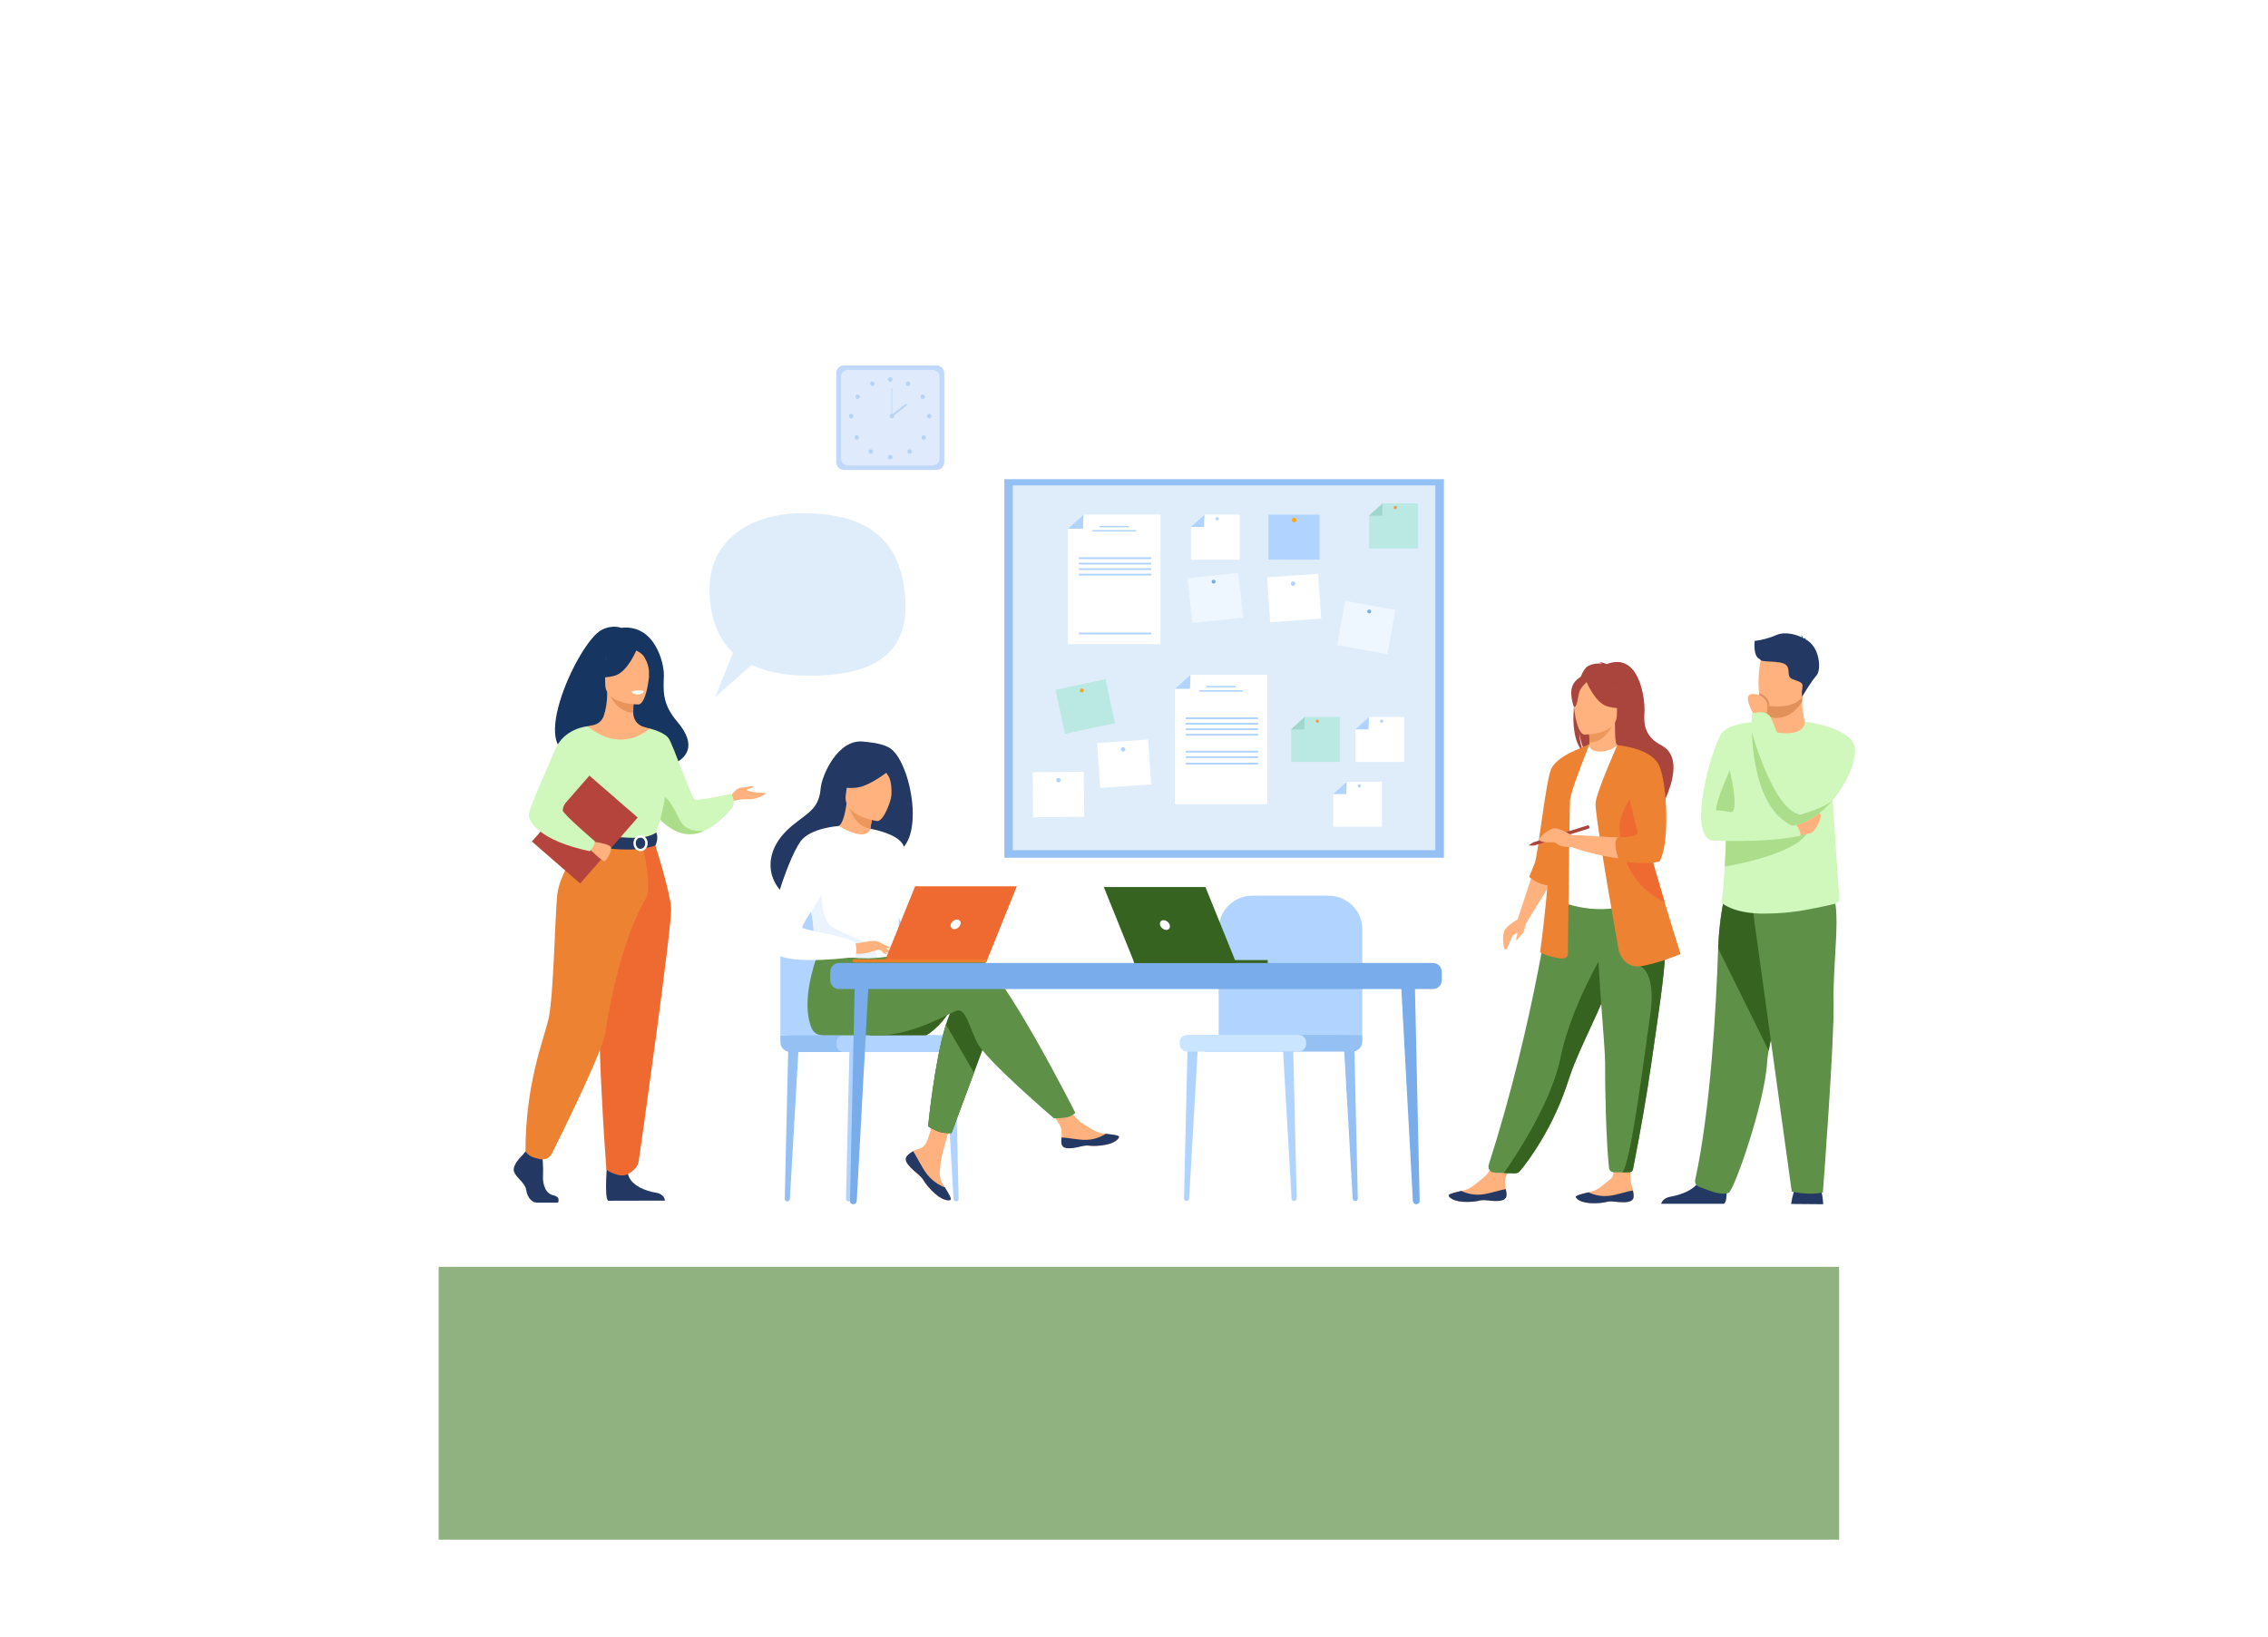 <svg width="698" height="504" viewBox="0 0 698 504" fill="none" xmlns="http://www.w3.org/2000/svg">
<g filter="url(#filter0_d)">
<mask id="mask0" mask-type="alpha" maskUnits="userSpaceOnUse" x="136" y="97" width="426" height="357">
<rect x="136" y="97" width="426" height="357" rx="10" fill="white"/>
<rect x="137" y="98" width="424" height="355" rx="9" stroke="black" stroke-opacity="0.1" stroke-width="2"/>
</mask>
<g mask="url(#mask0)">
</g>
<path d="M398.286 349.733H398.346C398.745 349.733 399.084 349.394 399.064 348.996L397.967 301.555L394.737 301.177L397.489 348.996C397.529 349.414 397.867 349.733 398.286 349.733Z" fill="#B0D4FF"/>
<path d="M417.106 349.733H417.166C417.565 349.733 417.904 349.394 417.884 348.996L416.787 301.555L413.558 301.177L416.309 348.996C416.349 349.414 416.708 349.733 417.106 349.733Z" fill="#95C0F4"/>
<path d="M365.17 349.733H365.11C364.711 349.733 364.373 349.394 364.392 348.996L365.489 301.555L368.719 301.177L365.967 348.996C365.928 349.414 365.589 349.733 365.17 349.733Z" fill="#B0D4FF"/>
<path d="M419.26 298.61V266.093C419.26 260.382 414.615 255.745 408.893 255.745H385.426C379.704 255.745 375.059 260.382 375.059 266.093V299.844L419.26 298.61Z" fill="#B0D4FF"/>
<path d="M370.832 303.744H416.15C417.865 303.744 419.26 302.351 419.26 300.639V298.609H370.832V303.744Z" fill="#95C0F4"/>
<path d="M365.389 303.744H399.661C400.937 303.744 401.974 302.709 401.974 301.436V300.898C401.974 299.625 400.937 298.59 399.661 298.59H365.389C364.113 298.59 363.076 299.625 363.076 300.898V301.436C363.096 302.709 364.133 303.744 365.389 303.744Z" fill="#CAE5FF"/>
<path d="M444.38 127.51H309.104V244.064H444.38V127.51Z" fill="#95C0F4"/>
<path d="M441.749 129.44H311.677V241.736H441.749V129.44Z" fill="#DFEDFB"/>
<path d="M357.134 178.315H328.644V142.774L333.468 138.436H357.134V178.315Z" fill="white"/>
<path d="M328.644 142.774H333.309L333.468 138.436L328.644 142.774Z" fill="#B0D4FF"/>
<path d="M347.464 141.898H338.333V142.336H347.464V141.898Z" fill="#B0D4FF"/>
<path d="M349.598 143.191H336.18V143.629H349.598V143.191Z" fill="#B0D4FF"/>
<path d="M354.303 151.549H332.013V152.106H354.303V151.549Z" fill="#B0D4FF"/>
<path d="M354.303 153.241H332.013V153.798H354.303V153.241Z" fill="#B0D4FF"/>
<path d="M354.303 154.933H332.013V155.49H354.303V154.933Z" fill="#B0D4FF"/>
<path d="M354.303 156.624H332.013V157.181H354.303V156.624Z" fill="#B0D4FF"/>
<path d="M354.303 174.753H332.013V175.31H354.303V174.753Z" fill="#B0D4FF"/>
<path d="M390.051 227.587H361.561V192.066L366.385 187.728H390.051V227.587Z" fill="white"/>
<path d="M361.561 192.066H366.226L366.385 187.728L361.561 192.066Z" fill="#B0D4FF"/>
<path d="M380.362 191.17H371.23V191.608H380.362V191.17Z" fill="#B0D4FF"/>
<path d="M382.515 192.483H369.097V192.921H382.515V192.483Z" fill="#B0D4FF"/>
<path d="M387.22 200.842H364.93V201.399H387.22V200.842Z" fill="#B0D4FF"/>
<path d="M387.22 202.533H364.93V203.09H387.22V202.533Z" fill="#B0D4FF"/>
<path d="M387.22 204.225H364.93V204.782H387.22V204.225Z" fill="#B0D4FF"/>
<path d="M387.22 205.916H364.93V206.473H387.22V205.916Z" fill="#B0D4FF"/>
<path d="M387.22 211.13H364.93V211.687H387.22V211.13Z" fill="#B0D4FF"/>
<path d="M387.22 212.821H364.93V213.379H387.22V212.821Z" fill="#B0D4FF"/>
<path d="M387.22 214.792H364.93V215.349H387.22V214.792Z" fill="#B0D4FF"/>
<path d="M406.12 138.436H390.39V152.286H406.12V138.436Z" fill="#B0D4FF"/>
<path d="M397.587 140.087C397.587 139.709 397.886 139.391 398.285 139.391C398.683 139.391 398.983 139.689 398.983 140.087C398.983 140.465 398.683 140.784 398.285 140.784C397.886 140.784 397.587 140.465 397.587 140.087Z" fill="#FFA412"/>
<path d="M405.648 156.635L389.955 157.729L390.921 171.546L406.614 170.452L405.648 156.635Z" fill="white"/>
<path d="M397.268 159.729C397.248 159.35 397.527 159.012 397.906 158.992C398.284 158.972 398.623 159.251 398.643 159.629C398.663 160.007 398.384 160.345 398.005 160.365C397.626 160.385 397.307 160.107 397.268 159.729Z" fill="#B0D4FF"/>
<path d="M353.331 207.661L337.638 208.755L338.604 222.572L354.297 221.479L353.331 207.661Z" fill="white"/>
<path d="M344.972 210.752C344.952 210.374 345.231 210.036 345.61 210.016C345.988 209.996 346.327 210.274 346.347 210.652C346.367 211.031 346.088 211.369 345.709 211.389C345.331 211.409 344.992 211.13 344.972 210.752Z" fill="#B0D4FF"/>
<path d="M333.543 217.587L317.813 217.748L317.956 231.597L333.685 231.436L333.543 217.587Z" fill="white"/>
<path d="M325.056 220.185C325.056 219.807 325.355 219.488 325.734 219.488C326.112 219.488 326.431 219.787 326.431 220.165C326.431 220.543 326.132 220.861 325.753 220.861C325.355 220.881 325.056 220.563 325.056 220.185Z" fill="#B0D4FF"/>
<path d="M413.97 164.985L411.529 178.619L427.015 181.381L429.455 167.747L413.97 164.985Z" fill="#EEF6FF"/>
<path d="M420.795 168.125C420.855 167.807 421.174 167.588 421.493 167.648C421.812 167.707 422.031 168.026 421.971 168.344C421.911 168.662 421.592 168.881 421.273 168.822C420.955 168.762 420.735 168.443 420.795 168.125Z" fill="#78ACEA"/>
<path d="M381.106 156.357L365.467 158.047L366.96 171.817L382.599 170.128L381.106 156.357Z" fill="#EEF6FF"/>
<path d="M372.905 159.131C372.865 158.812 373.104 158.514 373.443 158.474C373.782 158.434 374.061 158.673 374.101 159.011C374.141 159.33 373.902 159.628 373.563 159.668C373.224 159.688 372.945 159.469 372.905 159.131Z" fill="#78ACEA"/>
<path d="M340.233 189.088L324.849 192.361L327.742 205.907L343.127 202.633L340.233 189.088Z" fill="#BAE8E3"/>
<path d="M332.631 193.061C332.352 192.882 332.272 192.504 332.451 192.225C332.631 191.946 333.01 191.867 333.289 192.046C333.568 192.225 333.648 192.603 333.468 192.882C333.289 193.16 332.91 193.24 332.631 193.061Z" fill="#FFA412"/>
<path d="M381.538 152.286H366.545V142.236L370.692 138.436H381.538V152.286Z" fill="white"/>
<path d="M366.465 142.236H370.552L370.692 138.436L366.465 142.236Z" fill="#B0D4FF"/>
<path d="M374.101 139.709C374.101 139.431 374.32 139.212 374.599 139.212C374.878 139.212 375.098 139.431 375.098 139.709C375.098 139.988 374.878 140.207 374.599 140.207C374.32 140.207 374.101 139.988 374.101 139.709Z" fill="#B0D4FF"/>
<path d="M425.301 234.512H410.328V224.463L414.475 220.662H425.301V234.512Z" fill="white"/>
<path d="M410.248 224.463H414.335L414.475 220.662L410.248 224.463Z" fill="#B0D4FF"/>
<path d="M417.864 221.956C417.864 221.677 418.084 221.458 418.363 221.458C418.642 221.458 418.861 221.677 418.861 221.956C418.861 222.234 418.642 222.453 418.363 222.453C418.084 222.433 417.864 222.214 417.864 221.956Z" fill="#B0D4FF"/>
<path d="M432.139 214.573H417.146V204.543L421.293 200.723H432.139V214.573Z" fill="white"/>
<path d="M417.066 204.543H421.174L421.293 200.723L417.066 204.543Z" fill="#B0D4FF"/>
<path d="M424.702 202.016C424.702 201.737 424.921 201.519 425.201 201.519C425.48 201.519 425.699 201.737 425.699 202.016C425.699 202.295 425.48 202.514 425.201 202.514C424.921 202.514 424.702 202.275 424.702 202.016Z" fill="#B0D4FF"/>
<path d="M412.362 214.573H397.389V204.543L401.536 200.723H412.362V214.573Z" fill="#BAE8E3"/>
<path d="M397.309 204.543H401.396L401.535 200.723L397.309 204.543Z" fill="#A1D6CE"/>
<path d="M404.925 202.016C404.925 201.737 405.144 201.519 405.423 201.519C405.702 201.519 405.922 201.737 405.922 202.016C405.922 202.295 405.702 202.514 405.423 202.514C405.144 202.514 404.925 202.275 404.925 202.016Z" fill="#F99746"/>
<path d="M436.366 148.823H421.373V138.774L425.52 134.973H436.366V148.823Z" fill="#BAE8E3"/>
<path d="M421.293 138.774H425.4L425.52 134.973L421.293 138.774Z" fill="#A1D6CE"/>
<path d="M428.929 136.247C428.929 135.968 429.148 135.749 429.427 135.749C429.706 135.749 429.926 135.968 429.926 136.247C429.926 136.525 429.706 136.744 429.427 136.744C429.148 136.744 428.929 136.525 428.929 136.247Z" fill="#F99746"/>
<path d="M288.23 124.684H259.74C258.424 124.684 257.367 123.609 257.367 122.315V94.853C257.367 93.54 258.444 92.485 259.74 92.485H288.23C289.546 92.485 290.603 93.56 290.603 94.853V122.296C290.603 123.609 289.526 124.684 288.23 124.684Z" fill="#C0D8FB"/>
<path d="M286.994 123.29H260.976C259.78 123.29 258.803 122.315 258.803 121.121V96.047C258.803 94.853 259.78 93.878 260.976 93.878H286.994C288.191 93.878 289.168 94.853 289.168 96.047V121.121C289.168 122.315 288.191 123.29 286.994 123.29Z" fill="#DFEBFD"/>
<path d="M273.277 96.823C273.277 96.445 273.576 96.127 273.975 96.127C274.354 96.127 274.673 96.425 274.673 96.823C274.673 97.202 274.374 97.52 273.975 97.52C273.596 97.5 273.277 97.202 273.277 96.823Z" fill="#B7D3F3"/>
<path d="M278.84 97.799C279.019 97.46 279.438 97.341 279.777 97.54C280.115 97.719 280.235 98.137 280.036 98.475C279.856 98.814 279.438 98.933 279.099 98.734C278.78 98.535 278.66 98.117 278.84 97.799Z" fill="#B7D3F3"/>
<path d="M283.605 101.56C283.924 101.361 284.343 101.44 284.562 101.759C284.761 102.077 284.682 102.495 284.363 102.714C284.044 102.913 283.625 102.833 283.406 102.515C283.186 102.196 283.286 101.779 283.605 101.56Z" fill="#B7D3F3"/>
<path d="M285.958 107.41C286.336 107.41 286.655 107.709 286.655 108.107C286.655 108.485 286.356 108.803 285.958 108.803C285.579 108.803 285.26 108.505 285.26 108.107C285.28 107.709 285.579 107.41 285.958 107.41Z" fill="#B7D3F3"/>
<path d="M284.761 114.196C285.02 114.455 285.02 114.893 284.761 115.171C284.502 115.43 284.063 115.43 283.784 115.171C283.525 114.913 283.525 114.475 283.784 114.196C284.063 113.918 284.482 113.918 284.761 114.196Z" fill="#B7D3F3"/>
<path d="M280.435 118.514C280.694 118.773 280.694 119.211 280.435 119.489C280.176 119.748 279.737 119.748 279.458 119.489C279.199 119.231 279.199 118.793 279.458 118.514C279.737 118.256 280.156 118.256 280.435 118.514Z" fill="#B7D3F3"/>
<path d="M273.277 120.743C273.277 120.365 273.576 120.047 273.975 120.047C274.354 120.047 274.673 120.345 274.673 120.743C274.673 121.141 274.374 121.44 273.975 121.44C273.596 121.44 273.277 121.141 273.277 120.743Z" fill="#B7D3F3"/>
<path d="M269.091 97.799C268.911 97.46 268.493 97.341 268.154 97.54C267.815 97.719 267.695 98.137 267.895 98.475C268.074 98.814 268.493 98.933 268.832 98.734C269.151 98.535 269.27 98.117 269.091 97.799Z" fill="#B7D3F3"/>
<path d="M264.325 101.56C264.006 101.361 263.588 101.44 263.368 101.759C263.169 102.077 263.249 102.495 263.568 102.714C263.887 102.913 264.306 102.833 264.525 102.515C264.724 102.196 264.644 101.779 264.325 101.56Z" fill="#B7D3F3"/>
<path d="M261.973 107.41C261.594 107.41 261.275 107.709 261.275 108.107C261.275 108.485 261.574 108.803 261.973 108.803C262.352 108.803 262.671 108.505 262.671 108.107C262.651 107.709 262.352 107.41 261.973 107.41Z" fill="#B7D3F3"/>
<path d="M263.169 114.196C262.91 114.455 262.91 114.893 263.169 115.171C263.428 115.43 263.867 115.43 264.146 115.171C264.405 114.913 264.405 114.475 264.146 114.196C263.867 113.918 263.428 113.918 263.169 114.196Z" fill="#B7D3F3"/>
<path d="M267.496 118.514C267.237 118.773 267.237 119.211 267.496 119.489C267.755 119.748 268.194 119.748 268.473 119.489C268.732 119.231 268.732 118.793 268.473 118.514C268.194 118.256 267.755 118.256 267.496 118.514Z" fill="#B7D3F3"/>
<path d="M273.796 108.107C273.796 107.729 274.095 107.41 274.494 107.41C274.873 107.41 275.192 107.709 275.192 108.107C275.192 108.485 274.892 108.803 274.494 108.803C274.095 108.783 273.796 108.485 273.796 108.107Z" fill="#B7D3F3"/>
<path d="M274.553 99.51H274.374V108.107H274.553V99.51Z" fill="#B7D3F3"/>
<path d="M278.792 104.284L274.229 107.86L274.573 108.299L279.136 104.722L278.792 104.284Z" fill="#B7D3F3"/>
<path d="M463.641 348.042C463.501 349.892 460.889 349.912 457.938 349.574C454.968 349.236 455.765 349.972 451.618 350.032C447.471 350.091 446.036 348.718 445.836 348.121C445.657 347.604 447.651 347.146 449.784 346.629C450.043 346.569 450.322 346.489 450.602 346.43C453.014 345.813 454.609 344.022 456.663 342.45C458.616 340.957 461.128 335.564 461.128 335.564L466.791 335.306C466.791 335.306 464.398 340.141 463.501 342.211C462.983 343.445 463.202 344.937 463.421 346.091C463.561 346.748 463.681 347.385 463.641 348.042Z" fill="#FFB27D"/>
<path d="M457.939 349.554C454.968 349.216 455.765 349.952 451.618 350.012C447.471 350.072 446.036 348.699 445.836 348.102C445.657 347.584 447.651 347.127 449.784 346.609L449.804 346.649C449.804 346.649 452.476 348.082 455.885 347.743C458.676 347.465 461.507 346.311 463.441 346.092C463.561 346.729 463.681 347.365 463.641 348.022C463.501 349.893 460.889 349.913 457.939 349.554Z" fill="#233862"/>
<path d="M502.778 348.419C502.639 350.27 500.027 350.289 497.076 349.951C494.105 349.613 494.903 350.349 490.756 350.429C486.609 350.488 485.174 349.115 484.974 348.538C484.795 348.021 486.788 347.563 488.922 347.046C489.181 346.986 489.46 346.906 489.739 346.847C492.152 346.23 493.747 344.439 495.8 342.847C497.754 341.354 495.8 332.519 495.8 332.519L502.041 331.922C502.041 331.922 501.742 339.364 501.742 342.728C501.742 344.061 502.36 345.334 502.579 346.489C502.699 347.125 502.818 347.762 502.778 348.419Z" fill="#FFB27D"/>
<path d="M497.076 349.952C494.106 349.613 494.903 350.35 490.756 350.429C486.609 350.489 485.174 349.116 484.974 348.539C484.795 348.021 486.788 347.563 488.922 347.046L488.942 347.086C488.942 347.086 491.613 348.519 495.023 348.161C497.814 347.882 500.645 346.708 502.559 346.509C502.679 347.146 502.798 347.782 502.758 348.439C502.639 350.27 500.027 350.29 497.076 349.952Z" fill="#233862"/>
<path d="M484.595 195.846C483.518 191.448 485.074 189.399 486.489 188.304C487.147 186.692 487.905 185.518 488.682 185.08C490.098 184.284 491.792 184.185 492.989 184.265C492.69 183.946 492.092 183.827 492.092 183.827C492.829 183.727 494.464 184.444 494.464 184.444C504.712 180.503 506.307 195.548 506.108 199.05C505.888 202.553 505.928 206.672 511.252 209.418C521.42 214.672 507.882 234.492 507.882 234.492C508.141 231.666 495.082 216.761 488.264 212.284C486.609 209.836 486.011 205.538 485.971 205.199C486.25 208.622 486.848 210.533 487.366 211.607C484.236 208.742 483.758 201.896 484.595 195.846Z" fill="#A9453D"/>
<path d="M488.642 212.502C488.602 212.522 491.932 214.234 494.424 213.557C496.776 212.92 498.312 209.876 498.272 209.856C497.275 209.657 496.996 208.284 497.016 202.413L496.557 202.493L488.981 203.985C488.981 203.985 489.16 206.373 489.16 208.602C489.18 210.512 489.061 212.303 488.642 212.502Z" fill="#FFB27D"/>
<path d="M489.001 204.005C489.001 204.005 489.18 206.393 489.18 208.622C493.427 208.503 495.66 204.642 496.577 202.513L489.001 204.005Z" fill="#ED975D"/>
<path d="M458.178 338.569C457.799 339.723 458.636 340.937 459.853 340.977L462.803 341.116L465.934 341.216C466.711 341.236 467.469 340.897 467.967 340.3C470.459 337.236 478.155 327.047 482.821 312.221C482.96 311.804 483.1 311.386 483.239 310.968C486.33 301.993 492.71 290.749 496.079 280.561C496.617 278.929 497.096 277.416 497.534 275.964C497.674 275.506 497.814 275.048 497.933 274.591C500.405 265.994 501.123 260.342 501.801 254.312L477.497 254.511C477.497 254.492 472.373 294.192 458.178 338.569Z" fill="#5F9048"/>
<path d="M480.907 240.561C480.966 252.103 479.212 257.058 479.212 257.058C479.212 257.058 489.619 262.331 501.98 258.451C502.12 258.411 512.228 256.103 512.228 256.103C512.029 255.645 510.175 247.864 509.975 247.426C507.364 241.834 505.39 239.367 505.071 237.655C504.493 234.451 504.493 231.128 504.772 227.984C505.529 219.686 507.762 212.8 507.762 212.8C504.393 212.044 501.243 210.691 497.734 209.377C496.936 210.372 494.464 211.427 492.331 211.387C489.858 211.328 489.061 210.273 489.201 209.139C486.569 210.591 484.475 211.964 484.475 211.964C482.242 215.825 477.717 219.586 477.398 225.516C477.298 226.969 480.887 240.242 480.907 240.561Z" fill="white"/>
<path d="M501.801 241.835C502.858 243.328 504.891 252.462 509.975 253.596C507.364 247.089 505.39 244.243 505.071 242.253C504.493 238.512 504.493 234.651 504.772 231.01C503.077 228.044 501.801 226.015 501.801 226.015C501.661 225.537 499.11 217.617 498.292 224.701C497.455 231.786 500.605 240.164 501.801 241.835Z" fill="#5F9AA8"/>
<path d="M487.585 206.134C487.585 206.134 497.613 206.294 497.613 200.065C497.613 193.836 498.909 189.657 492.51 189.279C486.11 188.901 484.854 191.289 484.355 193.359C483.857 195.448 484.973 205.935 487.585 206.134Z" fill="#FFB27D"/>
<path d="M487.944 189.14C487.944 189.14 490.696 196.463 494.903 197.538C499.109 198.612 500.944 197.498 500.944 197.498C500.944 197.498 497.714 194.931 497.036 190.453C497.056 190.453 490.018 185.657 487.944 189.14Z" fill="#A9453D"/>
<path d="M488.642 189.717C488.642 189.717 486.589 191.349 486.091 192.941C485.592 194.533 485.373 197.796 484.416 197.677C484.416 197.677 482.342 192.702 484.675 189.896C487.127 186.931 488.642 189.717 488.642 189.717Z" fill="#A9453D"/>
<path d="M471.815 248.562L467.07 262.989L469.782 264.064L477.597 251.328L471.815 248.562Z" fill="#FFB27D"/>
<path d="M484.574 211.109C484.574 211.109 478.992 213.318 477.377 216.761C475.762 220.204 473.31 243.327 472.333 245.715C471.356 248.103 470.618 249.974 470.618 249.974C470.618 249.974 473.429 252.342 476.26 252.521C479.092 252.7 484.574 211.109 484.574 211.109Z" fill="#ED8232"/>
<path d="M489.181 209.119C489.181 209.119 483.379 223.427 483.199 226.313C483.02 229.198 482.522 273.655 482.522 273.655C482.522 273.655 482.86 275.705 478.933 274.849C475.005 273.993 473.988 273.138 473.988 273.138C473.988 273.138 477.737 245.715 476.72 236.183C475.703 226.651 484.575 211.089 484.575 211.089L489.181 209.119Z" fill="#ED8232"/>
<path d="M462.823 341.116L466.213 341.216C466.811 341.236 467.409 340.977 467.788 340.499C470.081 337.733 478.036 327.405 482.821 312.202C482.96 311.784 483.1 311.366 483.239 310.948C486.33 301.973 492.71 290.729 496.079 280.541C496.617 278.909 497.096 277.396 497.535 275.944C497.674 275.486 497.814 275.028 497.933 274.571L494.345 271.864C494.345 271.864 483.598 289.237 480.269 305.575C477.398 319.783 465.834 336.878 462.823 341.116Z" fill="#376320"/>
<path d="M493.985 307.107C493.925 314.629 494.284 331.385 495.201 339.584C495.281 340.34 495.919 340.897 496.677 340.897H499.209C500.286 340.897 501.083 340.897 501.601 340.877C502.06 340.877 502.459 340.539 502.538 340.081C505.051 327.265 506.865 316.639 508.181 307.445C509.277 299.744 510.274 293.157 511.032 287.465C511.789 281.754 512.328 276.958 512.507 272.919C512.527 272.282 512.567 271.665 512.567 271.068C512.587 270.471 512.587 269.874 512.587 269.297L491.593 267.247C491.872 281.197 494.025 302.49 493.985 307.107Z" fill="#5F9048"/>
<path d="M499.209 340.897C500.166 340.897 500.904 340.897 501.442 340.877C502 340.877 502.479 340.479 502.578 339.922C505.091 327.186 506.885 316.599 508.201 307.445C509.297 299.744 510.294 293.157 511.052 287.466C511.809 281.755 512.348 276.959 512.527 272.919L504.831 277.436C504.831 277.436 509.756 279.168 507.882 292.282C505.988 305.416 501.821 339.047 499.209 340.897Z" fill="#376320"/>
<path d="M498.213 272.799C498.213 272.799 499.688 278.133 504.812 277.456C509.936 276.779 517.213 273.715 517.213 273.715C517.213 273.715 515.02 266.81 512.308 257.755C509.019 246.79 504.932 232.641 503.018 223.726C502.479 221.219 502.1 219.129 501.981 217.637L497.734 209.418C497.734 209.418 491.394 223.607 491.055 227.169C490.716 230.731 498.213 272.799 498.213 272.799Z" fill="#ED8232"/>
<path d="M503.336 226.632L497.734 209.398C497.754 209.398 504.811 211.488 508.36 213.279C508.36 213.279 510.573 216.145 511.949 222.731C511.949 222.731 513.405 238.552 510.155 244.343C510.155 244.343 499.927 246.393 483.538 240.761V237.02C483.538 237.02 501.442 237.955 505.11 238.373L503.336 226.632Z" fill="#FFB27D"/>
<path d="M498.451 234.651C498.671 240.442 500.046 251.685 512.208 257.695C512.248 257.715 512.268 257.735 512.308 257.735C509.018 246.77 504.931 232.621 503.017 223.706C500.784 227.049 498.332 231.467 498.451 234.651Z" fill="#EF6A30"/>
<path d="M497.734 209.418C497.734 209.418 508.122 210.154 510.634 215.706C513.126 221.278 513.923 239.765 510.753 245.218C510.753 245.218 506.367 246.472 498.611 245.019C498.512 244.999 498.412 244.979 498.332 244.959C498.332 244.959 495.86 238.91 498.073 237.716C498.073 237.716 504.613 238.054 503.935 235.905C503.217 233.756 497.734 209.418 497.734 209.418Z" fill="#ED8232"/>
<path d="M471.675 239.368L471.974 240.343L489.02 235.049C489.02 235.049 489.24 234.791 489.14 234.452C489.02 234.074 488.721 234.074 488.721 234.074L471.675 239.368Z" fill="#A9453D"/>
<path d="M470.459 240.283L471.675 239.367L471.994 240.342L470.459 240.283Z" fill="#A9453D"/>
<path d="M467.748 262.591C467.748 262.591 463.422 264.979 462.863 266.79C462.285 268.601 462.684 272.421 463.362 272.362C464.04 272.302 465.076 268.282 465.635 267.984C466.193 267.685 466.99 266.849 466.99 267.466C466.99 268.083 466.412 269.218 466.711 269.397C467.01 269.576 467.908 267.805 468.526 267.466C469.144 267.128 469.423 264.322 470.021 263.566C470.639 262.81 467.748 262.591 467.748 262.591Z" fill="#FFB27D"/>
<path d="M483.558 237.039C483.558 237.039 479.69 234.671 478.076 235.029C476.461 235.387 472.314 238.392 474.307 239.029C476.301 239.666 477.916 238.989 478.674 239.467C479.431 239.944 480.009 240.8 483.558 240.78C487.107 240.78 483.558 237.039 483.558 237.039Z" fill="#FFB27D"/>
<path d="M179.432 211.508C178.774 210.254 193.567 205.757 193.807 218.075C193.807 218.075 221.52 217.398 208.281 201.976C203.696 196.642 204.174 192.225 204.314 188.125C204.453 184.026 201.463 172.086 191.195 173.28C191.195 173.28 188.503 172.185 185.154 173.917C177.538 177.877 160.471 216.045 179.432 211.508Z" fill="#163560"/>
<path d="M224.729 225.278C224.729 225.278 226.524 222.532 227.979 222.492C229.435 222.432 232.126 221.676 231.907 222.213C231.688 222.751 230.013 222.81 229.853 223.129C229.694 223.447 232.326 223.945 233.083 223.984C233.841 224.044 235.615 223.984 235.556 224.362C235.496 224.741 232.346 226.293 230.133 226.074C227.919 225.855 225.168 226.711 225.168 226.711L224.729 225.278Z" fill="#FFB27D"/>
<path d="M198.632 226.154C198.632 226.154 199.609 228.084 201.383 230.313C203.536 232.999 206.826 236.084 210.973 236.701C212.947 236.999 214.901 236.561 216.675 235.785C221.719 233.556 225.508 228.422 225.508 228.422C226.405 225.994 224.949 224.363 224.949 224.363C224.949 224.363 214.781 226.651 213.804 226.154C212.827 225.676 207.185 209.418 205.829 207.368C204.474 205.318 199.888 204.264 199.888 204.264L198.632 226.154Z" fill="#D0F7BC"/>
<path d="M201.403 230.333C203.556 233.019 206.846 236.104 210.993 236.721C212.967 237.019 214.92 236.582 216.695 235.805C216.496 235.825 211.471 236.442 209.458 232.86C207.404 229.199 205.191 223.408 202.16 225.338C200.845 226.154 200.904 228.243 201.403 230.333Z" fill="#ABDD8A"/>
<path d="M160.67 335.783C160.67 335.783 157.56 338.608 158.178 340.618C158.776 342.628 161.587 343.961 161.966 346.429C162.345 348.877 163.86 350.23 165.216 350.23C166.572 350.23 171.716 350.23 171.716 350.23C171.716 350.23 172.712 348.499 170.3 347.981C167.868 347.464 166.97 344.578 167.11 341.892C167.269 339.205 166.891 335.643 166.891 335.643L161.747 334.449L160.67 335.783Z" fill="#233862"/>
<path d="M186.948 336.997C186.948 336.997 185.831 348.977 187.187 349.654L204.632 349.614C204.632 349.614 204.632 347.604 201.821 347.166C199.01 346.728 194.105 345.076 193.268 341.435C192.451 337.773 186.948 336.997 186.948 336.997Z" fill="#233862"/>
<path d="M174.526 251.028C178.115 242.989 180.308 240.68 179.89 238.193C179.571 236.342 180.847 203.587 180.847 203.587C181.265 203.447 182.123 203.328 182.601 203.228C184.076 202.91 185.293 201.875 185.791 200.442C186.409 198.731 186.888 196.204 186.868 193.06L187.326 193.159L195.062 194.691C195.062 194.691 194.883 197.119 194.883 199.408C194.883 199.428 194.883 199.447 194.883 199.467C194.883 201.457 196.179 203.209 198.093 203.766C199.069 204.044 199.927 204.283 199.927 204.283C199.927 204.283 202.758 212.382 203.316 220.681C203.854 228.999 198.152 232.601 203.356 249.217C208.659 266.172 172.553 255.486 174.526 251.028Z" fill="#FFB27D"/>
<path d="M195.063 194.691C195.063 194.691 194.883 197.119 194.883 199.408C190.557 199.288 188.264 195.348 187.327 193.159L195.063 194.691Z" fill="#E8945B"/>
<path d="M196.518 196.861C196.518 196.861 186.291 197.02 186.271 190.672C186.271 184.304 184.935 180.045 191.474 179.667C198.014 179.289 199.29 181.717 199.808 183.846C200.326 185.975 199.17 196.642 196.518 196.861Z" fill="#FFB27D"/>
<path d="M196.139 179.488C196.139 179.488 193.328 186.95 189.042 188.065C184.735 189.159 182.881 188.025 182.881 188.025C182.881 188.025 186.171 185.418 186.868 180.841C186.848 180.841 194.026 175.946 196.139 179.488Z" fill="#163560"/>
<path d="M195.441 180.105C195.441 180.105 197.515 180.881 198.372 182.394C199.21 183.866 199.927 185.837 199.748 188.244C199.748 188.244 201.861 183.17 199.489 180.304C196.977 177.24 195.441 180.105 195.441 180.105Z" fill="#163560"/>
<path d="M194.285 192.9C194.285 192.9 194.983 193.836 196.399 193.756C197.535 193.696 197.974 192.721 197.974 192.721C197.974 192.721 195.88 192.224 194.285 192.9Z" fill="#EBF3FA"/>
<path d="M173.53 218.074C173.53 218.074 173.271 221.736 173.53 226.114C173.71 229.019 176.66 232.92 177.079 233.895C178.136 236.322 179.312 236.701 179.312 236.701L188.463 238.949L191.693 239.745L201.841 236.72C201.841 236.72 206.467 223.825 204.613 216.582C202.759 209.318 199.927 204.283 199.927 204.283C199.927 204.283 191.633 212.383 180.847 203.587L173.53 218.074Z" fill="#D0F7BC"/>
<path d="M176.222 227.308C176.401 230.213 176.66 232.919 177.079 233.894C178.136 236.322 179.312 236.7 179.312 236.7L188.463 238.949L192.451 237.775C192.451 237.775 179.172 235.765 180.648 224.362L176.222 227.308Z" fill="#F2CCAA"/>
<path d="M201.204 238.671C201.204 238.671 206.228 254.292 206.547 259.626C206.866 264.939 196.937 335.206 196.538 337.654C196.16 339.962 193.289 341.435 193.289 341.435C193.289 341.435 191.973 342.211 190.079 341.673C187.467 340.937 186.629 340.061 186.629 340.061C186.629 340.061 182.722 289.953 185.134 272.063C187.566 254.173 187.586 238.691 187.586 238.691L201.204 238.671Z" fill="#EF6A30"/>
<path d="M179.891 238.193C179.891 238.193 172.215 248.462 171.497 255.407C170.779 262.352 170.38 286.749 168.845 293.515C167.33 300.281 161.728 313.316 161.728 334.43C161.728 334.43 162.306 335.644 164.1 336.28C164.678 336.479 165.436 336.678 166.194 336.858C167.669 337.196 169.204 336.479 169.862 335.106C173.65 327.505 185.712 302.968 186.33 297.873C186.769 294.272 190.577 270.411 198.871 256.422C200.865 253.059 197.655 239.706 197.655 239.706L179.891 238.193Z" fill="#ED8232"/>
<path d="M194.504 193.08C194.504 193.08 194.683 193.836 196.557 193.717C196.557 193.717 198.133 193.617 198.073 192.802C198.073 192.782 196.557 192.205 194.504 193.08Z" fill="white"/>
<path d="M202 236.263C202 236.263 199.987 237.855 195.979 237.934C191.194 238.034 179.311 236.72 179.311 236.72C179.311 236.72 178.793 238.193 178.813 239.745C178.813 239.745 193.308 243.387 201.721 240.282C201.701 240.263 202.798 238.233 202 236.263Z" fill="#233862"/>
<path d="M194.943 239.587C194.943 238.234 195.92 237.119 197.136 237.119C198.333 237.119 199.33 238.234 199.33 239.587C199.33 240.94 198.353 242.054 197.136 242.054C195.92 242.054 194.943 240.94 194.943 239.587ZM195.661 239.587C195.661 240.542 196.319 241.338 197.117 241.338C197.914 241.338 198.572 240.562 198.572 239.587C198.572 238.632 197.914 237.836 197.117 237.836C196.319 237.836 195.661 238.612 195.661 239.587Z" fill="white"/>
<path d="M181.398 218.775L163.696 239.066L178.553 251.978L196.254 231.686L181.398 218.775Z" fill="#B5453C"/>
<path d="M182.662 239.128C182.662 239.128 188.105 239.765 188.085 241.058C188.065 242.352 186.729 244.998 186.051 245.118C185.373 245.237 181.625 241.536 181.625 241.536L182.662 239.128Z" fill="#FFB27D"/>
<path d="M180.847 203.587C180.847 203.587 173.59 204.104 170.798 210.85C168.007 217.616 162.724 228.959 162.724 230.87C162.724 232.78 165.674 238.671 181.525 242.054C181.525 242.054 183.16 240.322 183.06 238.969C183.06 238.969 173.171 230.492 173.191 229.497C173.251 227.626 174.806 225.139 183.499 216.462C185.871 214.094 180.847 203.587 180.847 203.587Z" fill="#D0F7BC"/>
<path d="M261.136 349.852H261.076C260.677 349.852 260.338 349.514 260.358 349.116L261.455 301.674L264.685 301.296L261.933 349.116C261.893 349.534 261.535 349.852 261.136 349.852Z" fill="#B0D4FF"/>
<path d="M242.294 349.852H242.234C241.835 349.852 241.497 349.514 241.516 349.116L242.613 301.674L245.843 301.296L243.092 349.116C243.052 349.534 242.713 349.852 242.294 349.852Z" fill="#95C0F4"/>
<path d="M294.252 349.852H294.312C294.711 349.852 295.05 349.514 295.03 349.116L293.933 301.674L290.703 301.296L293.455 349.116C293.494 349.534 293.833 349.852 294.252 349.852Z" fill="#B0D4FF"/>
<path d="M240.161 298.729V266.212C240.161 260.501 244.807 255.864 250.529 255.864H273.995C279.717 255.864 284.363 260.501 284.363 266.212V299.963L240.161 298.729Z" fill="#B0D4FF"/>
<path d="M288.589 303.863H243.271C241.557 303.863 240.161 302.47 240.161 300.758V298.729H288.589V303.863Z" fill="#95C0F4"/>
<path d="M294.012 303.863H259.74C258.464 303.863 257.427 302.828 257.427 301.555V301.017C257.427 299.744 258.464 298.709 259.74 298.709H294.012C295.288 298.709 296.325 299.744 296.325 301.017V301.555C296.325 302.848 295.288 303.863 294.012 303.863Z" fill="#B0D4FF"/>
<path d="M292.697 290.63C289.327 296.461 285.101 298.729 285.101 298.729H267.516C267.516 298.729 295.249 286.172 292.697 290.63Z" fill="#376320"/>
<path d="M279.179 335.823C278.72 336.34 278.66 336.937 278.88 337.554C279.298 338.708 280.694 340.002 282.289 341.295C282.488 341.454 282.688 341.614 282.827 341.753C282.867 341.793 282.907 341.832 282.947 341.872C282.987 341.892 283.007 341.932 283.047 341.952C284.542 343.325 283.984 343.643 286.675 346.449C289.746 349.653 291.859 349.693 292.477 349.414C292.995 349.176 291.959 347.464 290.802 345.574C290.742 345.474 290.683 345.395 290.643 345.295C290.483 345.036 290.344 344.778 290.184 344.539C288.848 342.25 289.187 341.176 289.506 337.753C289.765 334.987 293.833 322.271 293.833 322.271L287.931 321.256C287.931 321.256 286.157 331.385 284.203 332.937C283.166 333.773 281.99 333.773 280.973 334.39C280.893 334.43 280.833 334.469 280.774 334.529C280.215 334.907 279.637 335.305 279.179 335.823Z" fill="#FFB27D"/>
<path d="M279.179 335.822C278.72 336.34 278.66 336.937 278.88 337.554C279.398 338.708 280.754 340.001 282.309 341.275C282.508 341.434 282.688 341.593 282.847 341.753C282.887 341.792 282.927 341.832 282.967 341.872C283.007 341.892 283.027 341.932 283.066 341.952C284.562 343.325 284.004 343.643 286.695 346.449C289.765 349.653 291.879 349.693 292.497 349.414C293.015 349.175 291.979 347.464 290.822 345.573C290.224 345.355 287.433 344.22 285.339 341.534C283.485 339.166 282.249 336.141 280.993 334.39C280.913 334.429 280.853 334.469 280.794 334.529C280.215 334.907 279.637 335.305 279.179 335.822Z" fill="#233862"/>
<path d="M326.71 332.141C327.069 333.952 329.66 333.653 332.571 332.957C335.462 332.241 334.784 333.096 338.911 332.639C343.039 332.181 344.275 330.649 344.414 330.032C344.534 329.494 342.48 329.295 340.307 329.037C340.028 328.997 339.749 328.977 339.49 328.937C337.017 328.619 335.223 327.047 332.97 325.733C330.857 324.5 327.687 319.465 327.687 319.465L322.024 319.903C322.024 319.903 324.995 324.4 326.132 326.35C326.809 327.504 326.77 329.017 326.69 330.191C326.61 330.848 326.57 331.504 326.71 332.141Z" fill="#FFB27D"/>
<path d="M332.551 332.957C335.442 332.241 334.764 333.097 338.892 332.639C343.019 332.181 344.255 330.649 344.394 330.032C344.514 329.495 342.46 329.296 340.287 329.037L340.267 329.077C340.267 329.077 337.795 330.828 334.366 330.908C331.574 330.967 328.604 330.171 326.67 330.211C326.63 330.848 326.59 331.505 326.71 332.142C327.069 333.972 329.66 333.654 332.551 332.957Z" fill="#233862"/>
<path d="M305.038 296.062L299.754 310.271L292.856 328.818C292.856 328.818 290.982 328.997 289.188 328.479C287.533 328.002 285.639 326.748 285.639 326.748C285.639 326.748 287.553 306.848 291.121 295.406C292.039 292.48 293.055 290.092 294.192 288.759C299.734 282.232 305.038 296.062 305.038 296.062Z" fill="#376320"/>
<path d="M299.655 273.496C296.186 272.382 286.317 273.814 276.388 275.745L274.314 272.322L252.882 270.65C252.882 270.65 245.804 286.312 249.672 296.282C250.25 297.754 251.366 298.69 253.3 298.709H253.619C253.619 298.709 266.379 298.709 270.526 298.709C281.193 298.709 293.076 291.386 294.631 291.088C297.143 290.59 298.16 295.605 300.672 300.898C303.184 306.172 324.358 324.281 324.358 324.281C324.358 324.281 327.607 324.321 328.963 323.803C330.399 323.266 330.937 322.57 330.937 322.57C330.937 322.57 307.47 276.023 299.655 273.496Z" fill="#5F9048"/>
<path d="M273.476 210.055C270.725 208.622 266.558 208.423 265.88 208.323C257.766 207.229 252.861 219.01 252.582 222.592C252.044 229.179 248.574 230.174 243.65 234.293C233.801 242.551 236.692 252.163 242.075 255.725C245.305 257.874 250.987 255.725 250.987 255.725C251.067 255.785 266.558 247.089 274.174 242.89C285.638 241.258 280.474 213.716 273.476 210.055Z" fill="#233862"/>
<path d="M267.794 239.308C267.834 239.328 264.046 240.621 261.514 239.507C259.121 238.452 257.327 234.532 257.367 234.532C258.443 234.472 259.64 233.537 260.557 227.328L261.015 227.487L268.771 230.273C268.771 230.273 268.213 232.761 267.854 235.129C267.535 237.119 267.375 239.029 267.794 239.308Z" fill="#FFB27D"/>
<path d="M268.771 230.293C268.771 230.293 268.213 232.78 267.854 235.148C263.388 234.352 261.654 229.915 261.016 227.507L268.771 230.293Z" fill="#ED975D"/>
<path d="M269.928 232.76C269.928 232.76 259.302 231.328 260.298 224.741C261.295 218.154 260.578 213.537 267.416 214.154C274.235 214.791 275.172 217.497 275.391 219.766C275.571 222.054 272.7 232.959 269.928 232.76Z" fill="#FFB27D"/>
<path d="M274.972 216.164C274.972 216.164 268.173 222.014 263.548 222.492C258.922 222.969 257.168 221.477 257.168 221.477C257.168 221.477 259.899 219.208 261.534 215.567C262.013 214.492 263.03 213.756 264.206 213.656C267.535 213.378 273.796 213.238 274.972 216.164Z" fill="#233862"/>
<path d="M270.726 215.647C270.726 215.647 272.998 217.836 273.716 219.467C274.414 221.039 274.613 224.801 274.055 226.293C274.055 226.293 277.604 219.408 275.59 216.064C273.477 212.522 270.726 215.647 270.726 215.647Z" fill="#233862"/>
<path d="M276.727 254.929C276.408 276.381 276.647 271.904 274.294 273.934C273.736 274.431 272.141 274.71 270.048 274.849C263.448 275.287 251.865 274.192 251.426 272.979C249.911 268.78 250.987 267.466 249.711 261.019C249.572 260.342 249.412 259.586 249.233 258.79C248.176 254.372 247.14 252.86 250.908 245.755C254.317 239.308 257.846 234.094 258.165 234.273C267.137 239.586 267.875 235.129 267.875 235.129C267.875 235.129 276.886 244.462 276.727 254.929Z" fill="white"/>
<path d="M299.754 310.251L292.856 328.798C292.856 328.798 290.982 328.977 289.188 328.46C287.533 327.982 285.639 326.728 285.639 326.728C285.639 326.728 287.553 306.828 291.121 295.386L299.754 310.251Z" fill="#5F9048"/>
<path d="M267.834 235.129C267.834 235.129 277.065 236.701 278.162 240.661C279.238 244.641 285.638 267.964 285.638 267.964C285.638 267.964 280.933 268.8 278.78 266.651C276.606 264.481 271.223 246.552 271.223 246.552L267.834 235.129Z" fill="white"/>
<path d="M270.047 274.85C263.448 275.287 251.864 274.193 251.426 272.979C249.91 268.78 250.987 267.467 249.711 261.019L252.881 252.084C252.881 252.084 252.363 262.034 255.293 264.661C258.224 267.288 267.336 269.715 268.751 271.904C269.449 272.959 269.908 274.014 270.047 274.85Z" fill="#EBF3FF"/>
<path d="M262.491 270.67C262.491 270.67 268.991 269.218 270.048 269.795C271.104 270.372 273.656 272.461 273.975 273.198C274.294 273.934 271.643 272.64 270.765 272.421C270.207 272.262 268.732 272.78 267.994 273.018C264.924 274.033 263.049 273.516 263.049 273.516L262.491 270.67Z" fill="#FFB27D"/>
<path d="M258.125 234.293C258.125 234.293 249.393 234.83 246.362 239.029C242.115 244.959 233.662 270.193 238.507 273.576C243.95 277.376 263.309 274.571 263.309 274.571C263.309 274.571 263.947 271.566 263.05 270.113C262.153 268.66 247.598 266.312 246.92 265.635C246.243 264.959 255.314 252.561 255.314 250.551C255.334 248.521 258.125 234.293 258.125 234.293Z" fill="white"/>
<path d="M270.347 271.605C270.347 271.605 271.702 273.357 272.161 273.576C272.6 273.794 272.899 273.735 272.899 273.735L271.982 272.083L270.347 271.605Z" fill="#FFB27D"/>
<path d="M270.048 269.795L274.015 271.705C274.015 271.705 273.856 271.984 273.357 271.964C272.879 271.944 271.643 271.486 271.643 271.486L270.048 269.795Z" fill="#FFB27D"/>
<path d="M272.161 276.262H303.503L312.933 252.859H281.631L272.161 276.262Z" fill="#EF6A30"/>
<path d="M303.861 275.347H262.491V276.262H303.503L303.861 275.347Z" fill="#ED7D2B"/>
<path d="M295.587 264.561C295.826 263.745 295.348 263.068 294.53 263.068C293.713 263.068 292.856 263.745 292.616 264.561C292.377 265.377 292.856 266.053 293.673 266.053C294.491 266.053 295.348 265.377 295.587 264.561Z" fill="white"/>
<path d="M435.849 350.727H435.949C436.487 350.727 436.926 350.27 436.906 349.693L435.45 283.266L431.184 282.749L434.832 349.713C434.852 350.27 435.291 350.727 435.849 350.727Z" fill="#78ACEA"/>
<path d="M262.651 350.727H262.551C262.013 350.727 261.574 350.27 261.594 349.693L263.05 283.266L267.316 282.749L263.668 349.693C263.648 350.27 263.189 350.727 262.651 350.727Z" fill="#78ACEA"/>
<path d="M440.992 284.481H258.225C256.73 284.481 255.514 283.267 255.514 281.774V279.167C255.514 277.675 256.73 276.461 258.225 276.461H440.992C442.488 276.461 443.704 277.675 443.704 279.167V281.774C443.704 283.287 442.488 284.481 440.992 284.481Z" fill="#78ACEA"/>
<path d="M218.39 162.633C217.692 145.579 232.027 137.997 246.661 137.997C261.295 137.997 277.245 141.778 278.621 164.464C279.518 179.051 271.723 188.026 249.273 188.026C241.697 188.026 235.815 186.832 231.309 184.702L220.084 194.652L225.587 180.901C220.742 176.384 218.669 169.976 218.39 162.633Z" fill="#DFEDFB"/>
<path d="M551.246 350.648C551.246 350.648 551.665 347.444 552.622 345.534C553.579 343.623 559.64 344.837 559.64 344.837C559.64 344.837 560.856 345.872 561.115 350.728L551.246 350.648Z" fill="#233862"/>
<path d="M530.551 350.609C531.987 349.733 531.169 343.246 531.169 343.246C531.169 343.246 524.51 337.932 523.613 341.992C522.716 346.052 517.292 347.882 514.222 348.38C512.109 348.718 511.451 349.892 511.231 350.589H530.551V350.609Z" fill="#233862"/>
<path d="M544.328 303.445C544.049 304.938 543.889 306.152 543.849 307.027C543.231 319.067 533.701 346.588 531.986 347.225C529.355 348.22 525.188 346.111 523.015 345.414C522.117 345.136 521.499 344.22 521.699 343.305C526.424 321.654 528.158 290.45 528.776 272.003C529.095 262.71 530.69 256.282 530.69 256.282C530.69 256.282 553.938 250.093 554.077 257.914C554.217 264.839 546.401 292.003 544.328 303.445Z" fill="#5F9048"/>
<path d="M544.327 303.445L528.796 271.984C529.115 262.69 530.71 256.263 530.71 256.263C530.71 256.263 553.957 250.074 554.097 257.894C554.216 264.839 546.401 292.003 544.327 303.445Z" fill="#376320"/>
<path d="M539.144 257.934L551.425 346.828C551.425 346.828 556.828 348.121 561.015 347.086C561.015 347.086 564.604 299.804 564.305 288.381C564.006 276.959 566.897 257.795 563.647 255.686C560.437 253.556 539.144 257.934 539.144 257.934Z" fill="#5F9048"/>
<path d="M566.059 256.442C566.119 257.238 565.601 257.974 564.823 258.193C563.109 258.69 561.135 259.029 557.327 259.825C553.738 260.561 548.933 261.218 543.012 261.257C533.601 261.317 530.032 258.073 530.032 258.073C529.634 258.073 530.252 256.123 530.81 246.77C530.989 243.606 531.189 239.586 531.308 234.512C531.428 229.955 531.508 224.522 531.508 218.094C531.528 210.353 543.53 202.035 543.749 202.035C543.749 203.15 545.504 205.199 548.215 205.378C551.425 205.597 555.373 203.985 555.373 202.135C555.373 202.115 561.195 211.428 563.248 221.338C564.325 226.333 563.886 226.214 566.059 256.442Z" fill="#D0F7BC"/>
<path d="M543.75 202.035C543.75 202.035 532.585 201.936 529.893 205.697C527.202 209.458 521.32 229.677 524.391 236.423C527.461 243.149 533.223 233.637 536.413 229.517C539.623 225.398 543.75 202.035 543.75 202.035Z" fill="#D0F7BC"/>
<path d="M543.65 200.344V201.498C543.65 201.498 543.331 205.1 547.777 205.617C552.223 206.155 555.513 204.941 555.393 202.175C554.995 200.025 554.616 197.817 554.596 196.026C554.576 195.369 554.636 194.652 554.755 193.876L546.142 193.697L543.61 194.115L543.65 200.344Z" fill="#FFB27D"/>
<path d="M543.61 194.115L543.65 200.344C544.567 200.762 545.604 201.021 546.76 201.021C550.708 201.021 553.28 198.115 554.616 196.026C554.596 195.369 554.656 194.652 554.775 193.876L546.162 193.697L543.61 194.115Z" fill="#E2915A"/>
<path d="M555.413 192.483C554.416 197.856 547.478 197.677 544.487 197.338C543.65 197.239 543.111 197.139 543.111 197.139C542.154 196.881 541.636 195.388 541.377 193.438C540.878 189.557 541.496 183.866 542.154 182.413C543.151 180.224 545.005 177.856 551.984 179.568C558.982 181.259 556.689 185.597 555.413 192.483Z" fill="#FFB27D"/>
<path d="M532.346 217.119C532.346 217.119 528.019 226.631 528.159 229.497C528.159 229.497 530.292 229.417 532.346 230.034C535.715 231.029 532.346 217.119 532.346 217.119Z" fill="#ABDD8A"/>
<path d="M540.021 177.299C540.021 177.299 543.091 177.061 546.719 175.489C549.67 174.215 553.379 175.608 554.575 176.245C554.535 176.046 554.455 175.787 554.276 175.528C554.276 175.528 554.814 175.906 554.894 176.444C554.954 176.484 554.974 176.503 554.954 176.523C554.954 176.523 555.572 176.404 555.971 176.583C555.971 176.583 555.691 176.543 555.592 176.722C555.572 176.742 555.572 176.762 555.552 176.762C560.137 178.971 560.576 186.215 559.081 187.906C557.306 189.916 554.615 194.493 554.615 194.493C554.615 194.493 554.395 193.399 554.714 191.627C555.033 189.856 553.498 189.856 551.564 189.04C549.63 188.225 551.245 185.976 549.551 184.603C547.856 183.23 541.635 184.046 541.715 182.991C539.422 182.155 540.021 177.538 540.021 177.299Z" fill="#233862"/>
<path d="M556.828 234.93C555.014 242.233 535.295 246.014 530.81 246.77C530.989 243.606 531.188 239.586 531.308 234.512L556.828 234.93Z" fill="#ABDD8A"/>
<path d="M552.502 237.318C552.681 237.318 556.888 236.701 557.626 236.323C558.363 235.945 561.813 231.069 559.56 229.836C557.307 228.582 551.266 233.577 551.266 233.577L552.502 237.318Z" fill="#FFB27D"/>
<path d="M526.982 238.75C526.982 238.75 543.191 239.626 554.077 237.298C554.077 237.298 554.356 234.154 550.927 232.761C550.927 232.761 533.96 229.179 529.893 230.174C525.826 231.189 526.982 238.75 526.982 238.75Z" fill="#D0F7BC"/>
<path d="M564.245 226.054C560.876 230.113 556.47 233.417 551.625 234.193C551.585 234.133 550.149 231.964 550.429 228.78C550.548 227.308 551.047 225.616 552.203 223.825C552.562 223.268 552.881 222.631 553.16 221.915C555.812 215.169 555.413 202.174 555.413 202.174C555.413 202.174 566.658 203.348 570.167 208.343C572.3 211.388 569.549 219.646 564.245 226.054Z" fill="#D0F7BC"/>
<path d="M544.487 197.339C543.65 197.239 543.112 197.14 543.112 197.14C542.155 196.881 541.636 195.389 541.377 193.438C543.151 193.876 543.969 195.249 544.328 195.846C544.467 196.085 544.507 196.682 544.487 197.339Z" fill="#E2915A"/>
<path d="M539.942 200.364C539.942 200.364 536.054 193.956 539.084 193.677C542.115 193.399 543.311 195.448 543.75 196.185C544.188 196.941 543.63 200.324 543.63 200.324L539.942 200.364Z" fill="#FFB27D"/>
<path d="M554.755 228.562C554.636 229.378 554.396 230.114 554.097 230.79C553.14 232.9 551.625 234.193 551.625 234.193C541.537 229.656 539.503 214.035 539.144 205.458C539.004 202.015 539.144 199.707 539.144 199.707C543.69 198.194 544.966 200.821 544.966 200.821C544.966 200.821 550.349 213.577 553.12 221.915C554.197 225.079 554.895 227.626 554.755 228.562Z" fill="#D0F7BC"/>
<path d="M564.245 226.054C560.875 230.114 556.469 233.418 551.624 234.194C541.536 229.656 539.502 214.035 539.144 205.458C539.144 205.458 543.909 222.751 550.408 228.781C551.585 229.875 552.821 230.592 554.077 230.791C554.077 230.791 562.271 228.482 563.986 226.293C564.125 226.134 564.205 226.074 564.245 226.054Z" fill="#ABDD8A"/>
<path d="M380.461 276.481H349.139L339.709 253.078H370.991L380.461 276.481Z" fill="#376320"/>
<path d="M348.761 275.565H390.151V276.481H349.14L348.761 275.565Z" fill="#376320"/>
<path d="M357.035 264.78C356.796 263.964 357.275 263.287 358.092 263.287C358.909 263.287 359.767 263.964 360.006 264.78C360.245 265.596 359.767 266.272 358.949 266.272C358.132 266.272 357.275 265.596 357.035 264.78Z" fill="white"/>
<rect x="135" y="370" width="431" height="84" fill="#5F9048" fill-opacity="0.69"/>
</g>
<defs>
<filter id="filter0_d" x="0" y="0" width="698" height="504" filterUnits="userSpaceOnUse" color-interpolation-filters="sRGB">
<feFlood flood-opacity="0" result="BackgroundImageFix"/>
<feColorMatrix in="SourceAlpha" type="matrix" values="0 0 0 0 0 0 0 0 0 0 0 0 0 0 0 0 0 0 127 0" result="hardAlpha"/>
<feOffset dy="20"/>
<feGaussianBlur stdDeviation="15"/>
<feComposite in2="hardAlpha" operator="out"/>
<feColorMatrix type="matrix" values="0 0 0 0 0 0 0 0 0 0 0 0 0 0 0 0 0 0 0.1 0"/>
<feBlend mode="normal" in2="BackgroundImageFix" result="effect1_dropShadow"/>
<feBlend mode="normal" in="SourceGraphic" in2="effect1_dropShadow" result="shape"/>
</filter>
</defs>
</svg>
